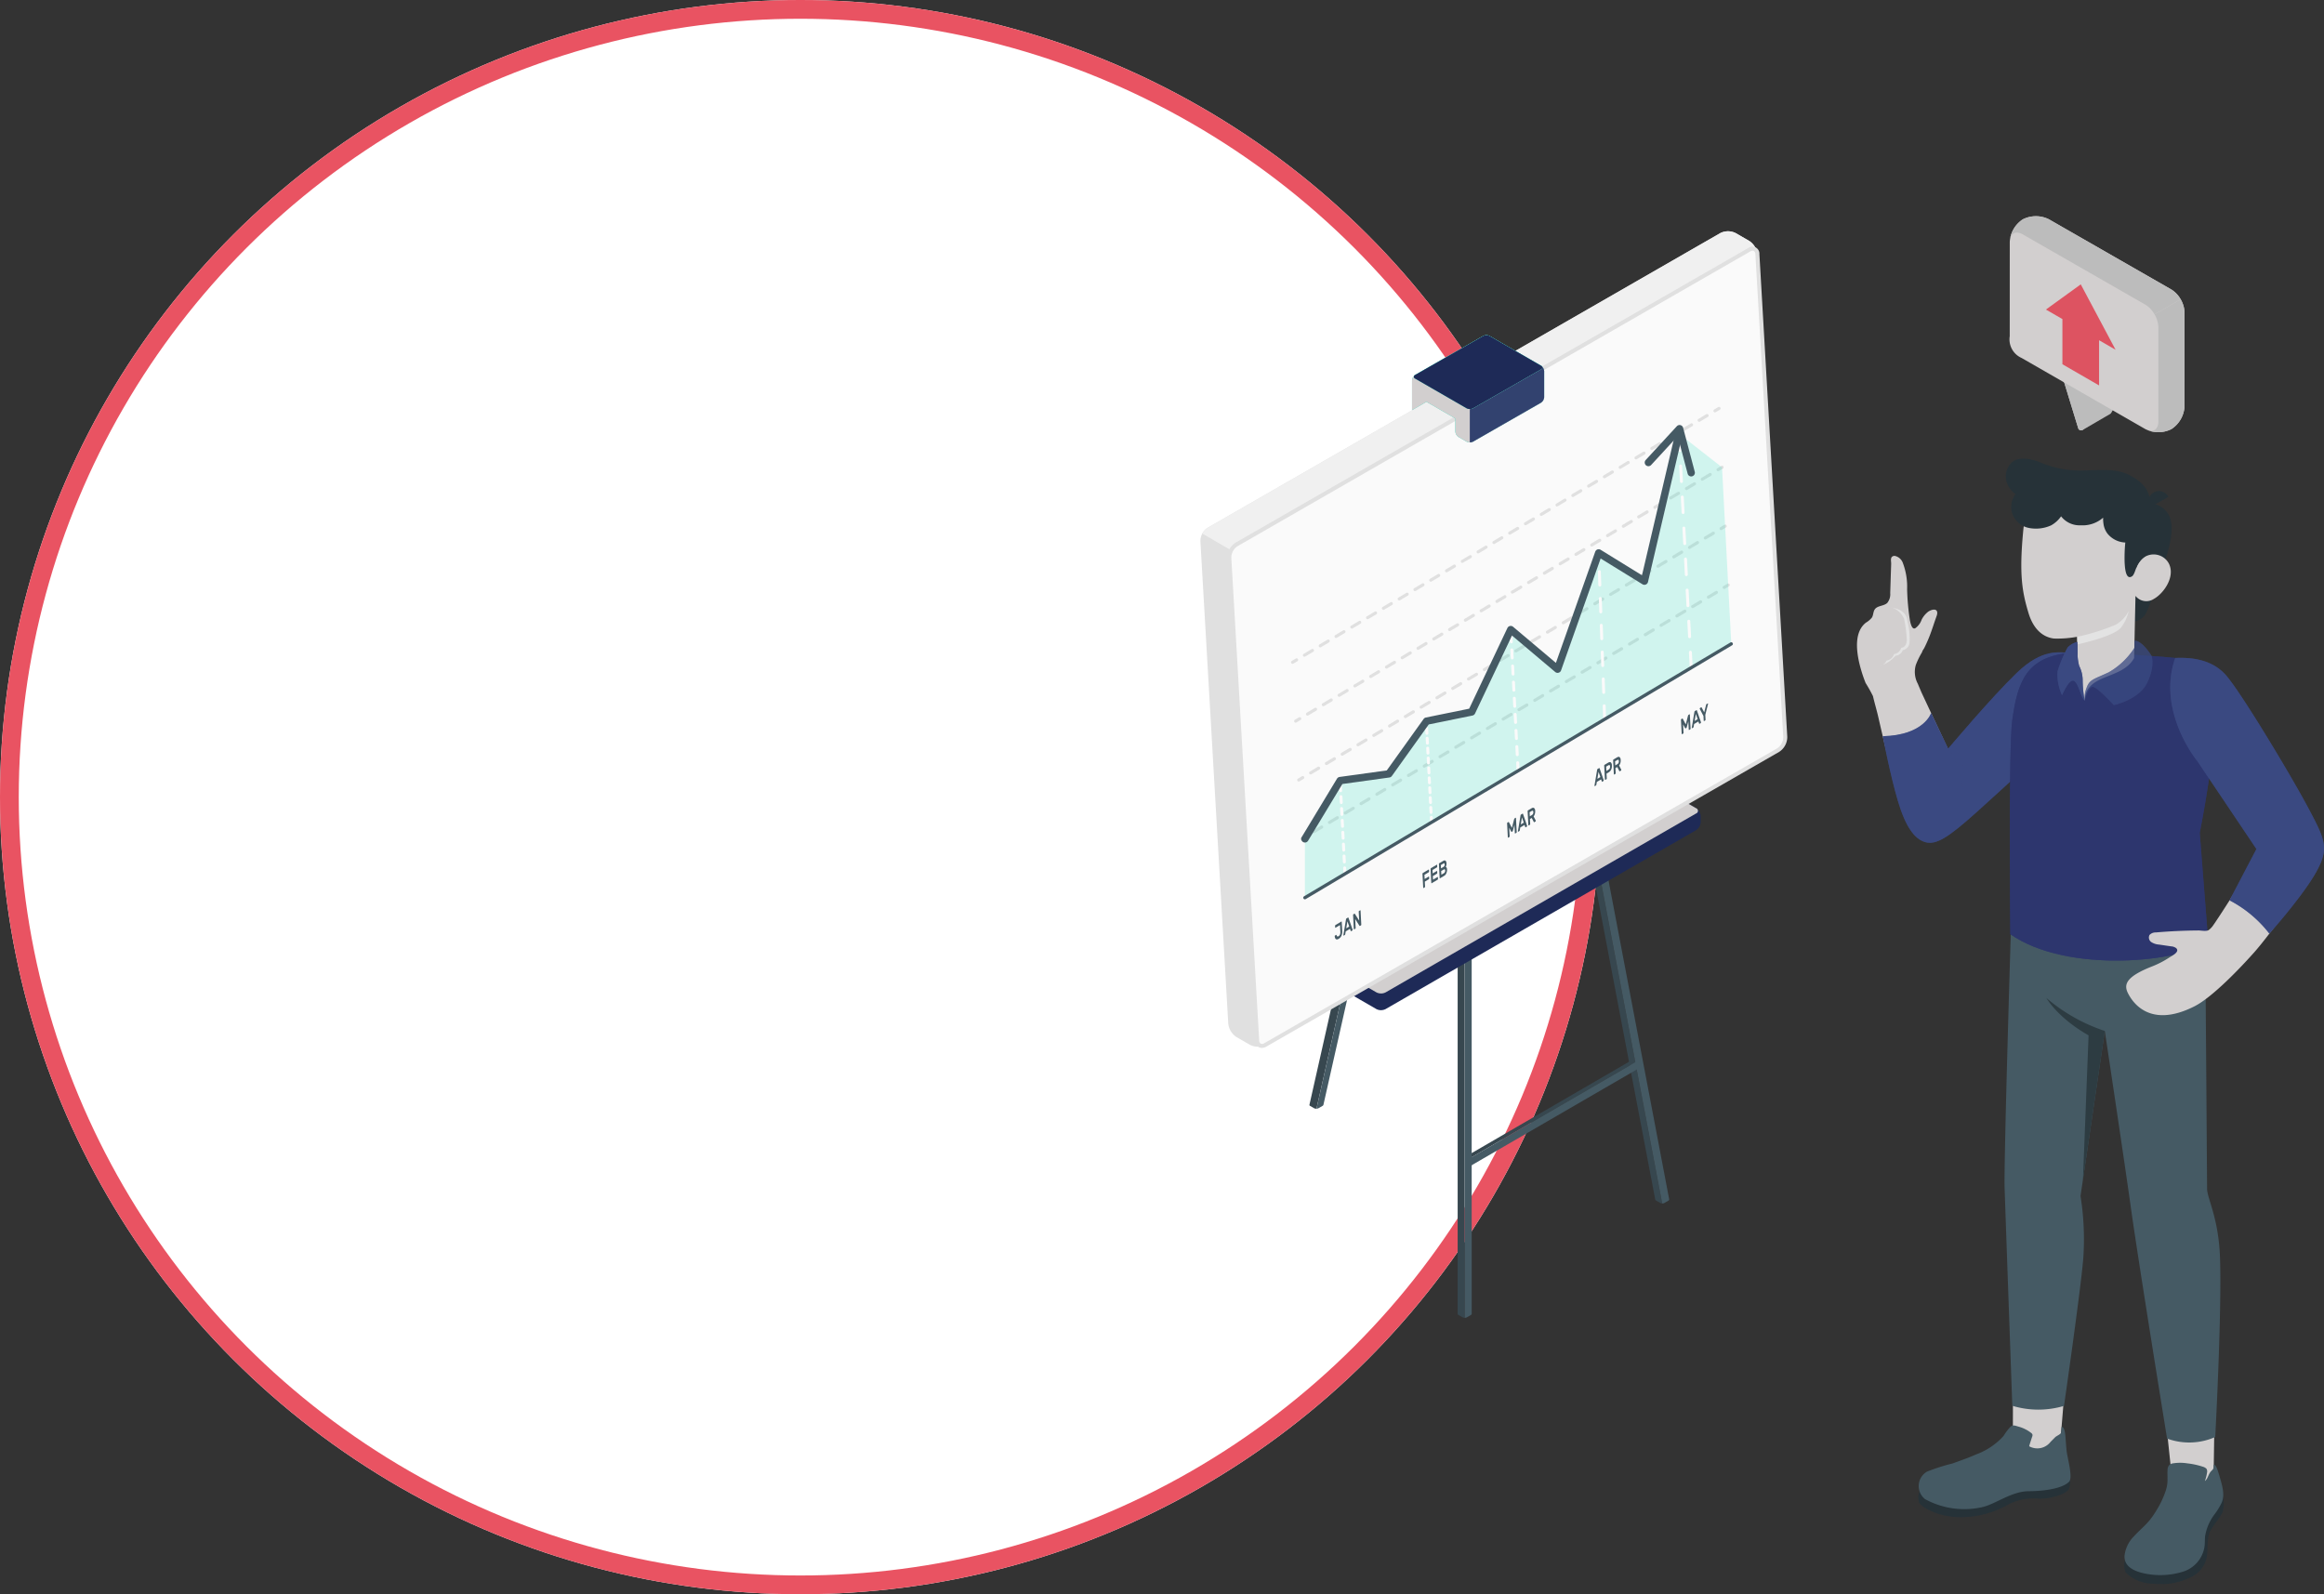 <svg id="Componente_3_1" data-name="Componente 3 – 1" xmlns="http://www.w3.org/2000/svg" xmlns:xlink="http://www.w3.org/1999/xlink" width="371.664" height="255" viewBox="0 0 371.664 255">
  <rect x="0" y="0" width="371.664" height="255" fill="#333333" stroke="none"/>
  <defs>
    <clipPath id="clip-path">
      <rect id="Retângulo_42" data-name="Retângulo 42" width="179.692" height="218.758" fill="none"/>
    </clipPath>
    <clipPath id="clip-path-3">
      <rect id="Retângulo_31" data-name="Retângulo 31" width="9.237" height="8.077" fill="none"/>
    </clipPath>
    <clipPath id="clip-path-4">
      <rect id="Retângulo_32" data-name="Retângulo 32" width="68.188" height="74.22" fill="none"/>
    </clipPath>
    <clipPath id="clip-path-5">
      <rect id="Retângulo_33" data-name="Retângulo 33" width="30.082" height="30.464" fill="none"/>
    </clipPath>
    <clipPath id="clip-path-6">
      <rect id="Retângulo_34" data-name="Retângulo 34" width="2.473" height="7.056" fill="none"/>
    </clipPath>
    <clipPath id="clip-path-7">
      <rect id="Retângulo_35" data-name="Retângulo 35" width="32.677" height="49.225" fill="none"/>
    </clipPath>
    <clipPath id="clip-path-8">
      <rect id="Retângulo_36" data-name="Retângulo 36" width="24.584" height="44.11" fill="none"/>
    </clipPath>
    <clipPath id="clip-path-9">
      <rect id="Retângulo_38" data-name="Retângulo 38" width="10.873" height="10.326" fill="none"/>
    </clipPath>
    <clipPath id="clip-path-11">
      <rect id="Retângulo_39" data-name="Retângulo 39" width="4.374" height="9.386" fill="none"/>
    </clipPath>
    <clipPath id="clip-path-12">
      <rect id="Retângulo_40" data-name="Retângulo 40" width="9.747" height="11.219" fill="none"/>
    </clipPath>
  </defs>
  <g id="Elipse_6" data-name="Elipse 6" fill="#fff" stroke="#e95362" stroke-width="3">
    <ellipse cx="128" cy="127.5" rx="128" ry="127.5" stroke="none"/>
    <ellipse cx="128" cy="127.5" rx="126.5" ry="126" fill="none"/>
  </g>
  <g id="Grupo_93" data-name="Grupo 93" transform="translate(191.972 34.584)">
    <g id="Grupo_92" data-name="Grupo 92" clip-path="url(#clip-path)">
      <path id="Caminho_208" data-name="Caminho 208" d="M107.342,256.946v-.66L81.27,271.421l.56.33Z" transform="translate(-38.446 -121.24)" fill="#37474f"/>
      <g id="Grupo_91" data-name="Grupo 91">
        <g id="Grupo_90" data-name="Grupo 90" clip-path="url(#clip-path)">
          <path id="Caminho_209" data-name="Caminho 209" d="M44.148,185.852a.157.157,0,0,1,.075.17l-9.728,43.186-.278,1.225a.742.742,0,0,1-.388-.077s-.005,0-.008-.006l-.651-.377a.157.157,0,0,1-.075-.17l9.987-44.333a.157.157,0,0,1,.231-.1Z" transform="translate(-15.654 -87.682)" fill="#37474f"/>
          <path id="Caminho_210" data-name="Caminho 210" d="M46.379,185.186,36.343,229.727a.261.261,0,0,1-.124.169l-.653.377a.673.673,0,0,1-.338.083l.278-1.225,9.753-43.3Z" transform="translate(-16.665 -87.605)" fill="#455a64"/>
          <path id="Caminho_211" data-name="Caminho 211" d="M79.2,266.715V268a.761.761,0,0,1-.361-.082s-.005,0-.008-.006l-.606-.35a.252.252,0,0,1-.145-.209l0-73.288,1.121.647Z" transform="translate(-36.937 -91.807)" fill="#37474f"/>
          <path id="Caminho_212" data-name="Caminho 212" d="M81.33,194.074l0,73.271v.027a.255.255,0,0,1-.149.2l-.6.35a.722.722,0,0,1-.366.088v-1.288l0-72Z" transform="translate(-37.943 -91.81)" fill="#455a64"/>
          <path id="Caminho_213" data-name="Caminho 213" d="M128.475,242.98a.758.758,0,0,1-.348-.1l-.623-.36a.318.318,0,0,1-.153-.216l-11.892-62.478,1.121.647,11.656,61.256Z" transform="translate(-54.619 -85.069)" fill="#37474f"/>
          <path id="Caminho_214" data-name="Caminho 214" d="M130.6,242.33v.006a.263.263,0,0,1-.154.212l-.57.33-.027.016a.757.757,0,0,1-.366.088l-.24-1.253-11.656-61.256,1.123-.644,11.879,62.451s0,.006,0,.008Z" transform="translate(-55.625 -85.071)" fill="#455a64"/>
          <path id="Caminho_215" data-name="Caminho 215" d="M81.6,273.274l27.015-15.666v-1.292L81.6,271.982Z" transform="translate(-38.604 -121.254)" fill="#455a64"/>
          <path id="Caminho_216" data-name="Caminho 216" d="M37.28,200.913v.962a1.634,1.634,0,0,0,.739,1.28l7.764,4.483a1.633,1.633,0,0,0,1.478,0L96.9,179.028a1.633,1.633,0,0,0,.739-1.28v-.962a1.633,1.633,0,0,0-.739-1.279l-7.764-4.483a1.633,1.633,0,0,0-1.478,0L38.019,199.633a1.635,1.635,0,0,0-.739,1.28" transform="translate(-17.636 -80.822)" fill="#1e2a57"/>
          <path id="Caminho_217" data-name="Caminho 217" d="M38.407,200.487l7.764,4.483a1.634,1.634,0,0,0,1.478,0L97.289,176.36a.45.45,0,0,0,0-.853l-7.764-4.483a1.636,1.636,0,0,0-1.478,0L38.407,199.634a.45.45,0,0,0,0,.853" transform="translate(-18.025 -80.823)" fill="#d2cfcf"/>
          <g id="Grupo_62" data-name="Grupo 62" transform="translate(19.646 118.916)" opacity="0.1">
            <g id="Grupo_61" data-name="Grupo 61">
              <g id="Grupo_60" data-name="Grupo 60" clip-path="url(#clip-path-3)">
                <path id="Caminho_218" data-name="Caminho 218" d="M46.52,231.085v2.668a1.523,1.523,0,0,1-.734-.177l-7.764-4.482a1.643,1.643,0,0,1-.739-1.28v-.961a1.638,1.638,0,0,1,.592-1.177c-.256.233-.2.546.148.751l7.764,4.482a1.537,1.537,0,0,0,.734.176" transform="translate(-37.283 -225.676)" fill="#1e2a57"/>
              </g>
            </g>
          </g>
          <path id="Caminho_219" data-name="Caminho 219" d="M7.93,134.7l-2.158-1.246a2.938,2.938,0,0,1-1.313-2.13L0,54.127A2.525,2.525,0,0,1,1.152,52L83.143,4.861a2.723,2.723,0,0,1,2.463,0l2.159,1.246a2.939,2.939,0,0,1,1.314,2.13l4.456,77.2a2.523,2.523,0,0,1-1.149,2.13L10.393,134.7a2.722,2.722,0,0,1-2.463,0" transform="translate(0 -2.16)" fill="#e0e0e0"/>
          <path id="Caminho_220" data-name="Caminho 220" d="M89.317,8.026c-.131-.625-.666-.847-1.285-.495L6.041,54.667a2.353,2.353,0,0,0-.847.927L.569,52.926A2.407,2.407,0,0,1,1.422,52L83.413,4.864a2.728,2.728,0,0,1,2.457-.006l2.173,1.251a2.962,2.962,0,0,1,1.274,1.917" transform="translate(-0.269 -2.161)" fill="#f0f0f0"/>
          <path id="Caminho_221" data-name="Caminho 221" d="M8.772,59.3l4.456,77.2a.806.806,0,0,0,1.313.709L96.533,90.073a2.525,2.525,0,0,0,1.149-2.131l-4.456-77.2a.806.806,0,0,0-1.313-.709L9.921,57.173a2.524,2.524,0,0,0-1.15,2.13" transform="translate(-4.148 -4.668)" fill="#fafafa"/>
          <path id="Caminho_222" data-name="Caminho 222" d="M13.692,137.41a1.016,1.016,0,0,1-.486-.119,1.233,1.233,0,0,1-.587-1.06l-4.456-77.2a2.838,2.838,0,0,1,1.309-2.428L91.465,9.471a1.122,1.122,0,0,1,1.795.969l4.456,77.2a2.84,2.84,0,0,1-1.31,2.428L14.413,137.2a1.454,1.454,0,0,1-.721.21M92.185,9.9a.82.82,0,0,0-.4.125L9.793,57.164A2.208,2.208,0,0,0,8.805,59h0l4.456,77.2a.616.616,0,0,0,.25.531.619.619,0,0,0,.581-.082L96.085,89.507a2.209,2.209,0,0,0,.989-1.834l-4.456-77.2a.615.615,0,0,0-.251-.531.377.377,0,0,0-.182-.043" transform="translate(-3.86 -4.381)" fill="#e0e0e0"/>
          <path id="Caminho_223" data-name="Caminho 223" d="M85.36,41.894v4.141a1.142,1.142,0,0,1-.517.9L73.984,53.15a1.143,1.143,0,0,1-1.034,0l-1.276-.737a1.142,1.142,0,0,1-.517-.9V49.446l-4.622-2.666-2.306,1.332,0-4.738a1.143,1.143,0,0,1,.517-.9L75.6,36.26a1.144,1.144,0,0,1,1.035,0L84.843,41a1.143,1.143,0,0,1,.517.9" transform="translate(-30.383 -17.095)" fill="#27debf"/>
          <path id="Caminho_224" data-name="Caminho 224" d="M85.36,41.894v4.141a1.142,1.142,0,0,1-.517.9L73.984,53.15a1.143,1.143,0,0,1-1.034,0l-1.276-.737a1.142,1.142,0,0,1-.517-.9V49.446l-4.622-2.666-2.306,1.332,0-4.738a1.143,1.143,0,0,1,.517-.9L75.6,36.26a1.144,1.144,0,0,1,1.035,0L84.843,41a1.143,1.143,0,0,1,.517.9" transform="translate(-30.383 -17.095)" fill="#d2cfcf"/>
          <path id="Caminho_225" data-name="Caminho 225" d="M93.658,46.319V50.46a1.142,1.142,0,0,1-.517.893L82.285,57.576a1.1,1.1,0,0,1-.518.12V52.366a1.083,1.083,0,0,0,.518-.125l10.856-6.223c.25-.142.279-.369.091-.529a1.137,1.137,0,0,1,.427.83" transform="translate(-38.681 -21.519)" fill="#32426f"/>
          <path id="Caminho_226" data-name="Caminho 226" d="M65.014,43.075l8.209,4.739a1.143,1.143,0,0,0,1.034,0l10.858-6.219a.315.315,0,0,0,0-.6l-8.207-4.739a1.143,1.143,0,0,0-1.034,0l-10.86,6.219a.315.315,0,0,0,0,.6" transform="translate(-30.654 -17.094)" fill="#27debf"/>
          <path id="Caminho_227" data-name="Caminho 227" d="M65.014,43.075l8.209,4.739a1.143,1.143,0,0,0,1.034,0l10.858-6.219a.315.315,0,0,0,0-.6l-8.207-4.739a1.143,1.143,0,0,0-1.034,0l-10.86,6.219a.315.315,0,0,0,0,.6" transform="translate(-30.654 -17.094)" fill="#1e2a57"/>
          <path id="Caminho_228" data-name="Caminho 228" d="M27.755,135.083a.248.248,0,0,1-.127-.461l.64-.381a.248.248,0,1,1,.254.426l-.64.381a.248.248,0,0,1-.127.035" transform="translate(-13.013 -63.488)" fill="#e0e0e0"/>
          <path id="Caminho_229" data-name="Caminho 229" d="M31.365,98.863a.248.248,0,0,1-.127-.461L32.5,97.65a.248.248,0,1,1,.253.426l-1.263.751a.245.245,0,0,1-.126.035m2.525-1.5a.248.248,0,0,1-.126-.461l1.261-.751a.248.248,0,1,1,.253.426l-1.261.751a.247.247,0,0,1-.127.035m2.525-1.5a.248.248,0,0,1-.127-.461l1.263-.752a.248.248,0,0,1,.254.427l-1.263.751a.245.245,0,0,1-.126.035m2.525-1.5a.248.248,0,0,1-.126-.461l1.261-.752a.248.248,0,0,1,.253.427l-1.261.751a.247.247,0,0,1-.127.035m2.525-1.5a.248.248,0,0,1-.126-.461l1.263-.752a.248.248,0,0,1,.253.427l-1.263.751a.244.244,0,0,1-.126.035m2.525-1.5a.248.248,0,0,1-.126-.461l1.263-.751a.248.248,0,0,1,.253.427l-1.263.751a.247.247,0,0,1-.127.035m2.525-1.5a.248.248,0,0,1-.126-.461l1.263-.752a.248.248,0,1,1,.253.426l-1.263.752a.246.246,0,0,1-.127.035m2.525-1.5a.248.248,0,0,1-.126-.461l1.263-.752a.248.248,0,1,1,.253.426l-1.263.752a.245.245,0,0,1-.127.035m2.525-1.5a.248.248,0,0,1-.126-.462l1.263-.752a.248.248,0,0,1,.253.427l-1.263.751a.246.246,0,0,1-.127.035m2.525-1.5a.248.248,0,0,1-.126-.462l1.263-.751a.248.248,0,0,1,.253.426l-1.263.751a.241.241,0,0,1-.127.035m2.525-1.5a.248.248,0,0,1-.126-.461l1.263-.752a.248.248,0,1,1,.253.426L56.74,83.8a.245.245,0,0,1-.127.035m2.525-1.5a.248.248,0,0,1-.126-.461l1.263-.752a.248.248,0,0,1,.253.427l-1.263.751a.245.245,0,0,1-.127.035m2.525-1.5a.248.248,0,0,1-.126-.461l1.262-.752a.248.248,0,0,1,.253.427l-1.262.751a.245.245,0,0,1-.127.035m2.525-1.5a.248.248,0,0,1-.126-.462l1.263-.751a.248.248,0,0,1,.253.427l-1.263.751a.246.246,0,0,1-.127.035m2.525-1.5a.248.248,0,0,1-.126-.461l1.262-.752a.248.248,0,0,1,.253.427l-1.262.751a.245.245,0,0,1-.127.035m2.525-1.5a.248.248,0,0,1-.126-.461l1.263-.751a.248.248,0,1,1,.253.426l-1.263.751a.245.245,0,0,1-.127.035m2.525-1.5a.248.248,0,0,1-.126-.461L72.9,73.6a.248.248,0,0,1,.253.427l-1.263.751a.245.245,0,0,1-.127.035m2.525-1.5a.248.248,0,0,1-.127-.461l1.263-.752a.248.248,0,0,1,.253.427l-1.263.751a.245.245,0,0,1-.126.035m2.525-1.5a.248.248,0,0,1-.126-.461l1.263-.752a.248.248,0,0,1,.253.427l-1.263.751a.244.244,0,0,1-.127.035m2.525-1.5a.248.248,0,0,1-.127-.461l1.263-.752a.248.248,0,0,1,.253.427l-1.263.751a.245.245,0,0,1-.126.035m2.525-1.5a.248.248,0,0,1-.127-.461L83,67.586a.248.248,0,1,1,.253.426l-1.263.752a.244.244,0,0,1-.126.035m2.525-1.5a.248.248,0,0,1-.127-.461l1.262-.752a.248.248,0,1,1,.253.426l-1.262.752a.244.244,0,0,1-.126.035m2.525-1.5a.248.248,0,0,1-.127-.461l1.263-.752a.248.248,0,0,1,.253.427l-1.263.751a.243.243,0,0,1-.126.035m2.525-1.5a.248.248,0,0,1-.127-.462l1.262-.752a.248.248,0,0,1,.253.427l-1.262.751a.239.239,0,0,1-.126.035m2.525-1.5a.248.248,0,0,1-.127-.461l1.262-.752A.248.248,0,1,1,93.35,62l-1.263.752a.244.244,0,0,1-.126.035m2.525-1.5a.248.248,0,0,1-.127-.461l1.263-.752a.248.248,0,0,1,.253.427l-1.263.751a.242.242,0,0,1-.126.035" transform="translate(-14.72 -28.4)" fill="#e0e0e0"/>
          <path id="Caminho_230" data-name="Caminho 230" d="M155.947,58.763a.248.248,0,0,1-.126-.461l.64-.381a.248.248,0,1,1,.253.426l-.64.381a.245.245,0,0,1-.127.035" transform="translate(-73.656 -27.384)" fill="#e0e0e0"/>
          <path id="Caminho_231" data-name="Caminho 231" d="M28.692,152.948a.248.248,0,0,1-.127-.461l.64-.381a.248.248,0,1,1,.253.426l-.64.381a.244.244,0,0,1-.126.035" transform="translate(-13.455 -71.94)" fill="#e0e0e0"/>
          <path id="Caminho_232" data-name="Caminho 232" d="M32.3,116.728a.248.248,0,0,1-.126-.462l1.262-.751a.248.248,0,1,1,.253.426l-1.263.752a.245.245,0,0,1-.126.035m2.525-1.5a.248.248,0,0,1-.126-.461l1.261-.752a.248.248,0,1,1,.253.427l-1.261.751a.247.247,0,0,1-.127.035m2.525-1.5a.248.248,0,0,1-.126-.462l1.263-.751a.248.248,0,1,1,.253.426l-1.263.752a.248.248,0,0,1-.127.035m2.525-1.5a.248.248,0,0,1-.126-.462l1.261-.751a.248.248,0,1,1,.254.427L40,112.183a.247.247,0,0,1-.127.035m2.525-1.5a.248.248,0,0,1-.126-.461l1.263-.752a.248.248,0,1,1,.253.427l-1.263.751a.245.245,0,0,1-.127.035m2.525-1.5a.248.248,0,0,1-.126-.461L46.061,108a.248.248,0,1,1,.253.426l-1.263.751a.247.247,0,0,1-.127.035m2.525-1.5a.248.248,0,0,1-.126-.462l1.262-.751a.248.248,0,1,1,.253.426l-1.263.752a.245.245,0,0,1-.127.035m2.525-1.5a.248.248,0,0,1-.126-.461l1.262-.752a.248.248,0,1,1,.253.426l-1.263.752a.245.245,0,0,1-.127.035m2.525-1.5a.247.247,0,0,1-.126-.461l1.262-.752a.248.248,0,1,1,.253.426l-1.263.752a.245.245,0,0,1-.127.035m2.525-1.5a.248.248,0,0,1-.126-.461l1.262-.751a.248.248,0,1,1,.253.426l-1.263.751a.245.245,0,0,1-.127.035m2.525-1.5a.248.248,0,0,1-.126-.461l1.262-.752a.248.248,0,1,1,.253.426l-1.263.752a.246.246,0,0,1-.127.035m2.525-1.5a.248.248,0,0,1-.126-.461l1.262-.752a.248.248,0,1,1,.253.426l-1.263.752a.246.246,0,0,1-.127.035m2.525-1.5a.248.248,0,0,1-.126-.462l1.261-.751a.248.248,0,0,1,.254.427l-1.263.751a.246.246,0,0,1-.127.035m2.525-1.5A.248.248,0,0,1,65,96.725l1.263-.751a.248.248,0,1,1,.253.426l-1.263.752a.245.245,0,0,1-.127.035m2.525-1.5a.248.248,0,0,1-.126-.462l1.262-.751a.248.248,0,0,1,.254.426l-1.263.752a.245.245,0,0,1-.127.035m2.525-1.5a.248.248,0,0,1-.126-.462l1.263-.751a.248.248,0,0,1,.254.427l-1.263.751a.245.245,0,0,1-.127.035m2.525-1.5a.248.248,0,0,1-.126-.461l1.263-.751a.248.248,0,1,1,.253.426l-1.262.751a.245.245,0,0,1-.127.035m2.525-1.5a.248.248,0,0,1-.127-.462l1.263-.751a.248.248,0,0,1,.254.426l-1.263.752a.245.245,0,0,1-.126.035m2.525-1.5a.248.248,0,0,1-.126-.461l1.263-.752a.248.248,0,0,1,.253.427l-1.263.751a.244.244,0,0,1-.127.035m2.525-1.5a.248.248,0,0,1-.127-.461l1.263-.752a.248.248,0,0,1,.253.427l-1.263.751a.245.245,0,0,1-.126.035m2.525-1.5a.248.248,0,0,1-.127-.462l1.263-.751a.248.248,0,1,1,.253.426l-1.263.752a.244.244,0,0,1-.126.035m2.525-1.5A.248.248,0,0,1,85.2,84.7l1.262-.752a.248.248,0,1,1,.253.426l-1.262.752a.242.242,0,0,1-.126.035m2.525-1.5a.248.248,0,0,1-.127-.461l1.263-.752a.248.248,0,1,1,.253.426l-1.263.752a.243.243,0,0,1-.126.035m2.525-1.5a.248.248,0,0,1-.127-.461l1.262-.752a.248.248,0,0,1,.253.426l-1.262.752a.242.242,0,0,1-.126.035m2.525-1.5a.248.248,0,0,1-.127-.461l1.263-.752a.248.248,0,1,1,.253.426l-1.263.752a.243.243,0,0,1-.126.035m2.525-1.5a.248.248,0,0,1-.127-.461l1.263-.752a.248.248,0,1,1,.254.426l-1.263.752a.243.243,0,0,1-.126.035" transform="translate(-15.163 -36.852)" fill="#e0e0e0"/>
          <path id="Caminho_233" data-name="Caminho 233" d="M156.882,76.628a.248.248,0,0,1-.127-.461l.64-.381a.248.248,0,1,1,.253.426l-.64.381a.243.243,0,0,1-.126.035" transform="translate(-74.098 -35.835)" fill="#e0e0e0"/>
          <path id="Caminho_234" data-name="Caminho 234" d="M29.628,170.814a.248.248,0,0,1-.126-.461l.64-.381a.248.248,0,0,1,.253.427l-.64.381a.245.245,0,0,1-.127.035" transform="translate(-13.899 -80.391)" fill="#e0e0e0"/>
          <path id="Caminho_235" data-name="Caminho 235" d="M33.238,134.593a.248.248,0,0,1-.127-.462l1.263-.751a.248.248,0,1,1,.253.426l-1.263.752a.245.245,0,0,1-.126.035m2.525-1.5a.248.248,0,0,1-.126-.461l1.261-.752a.248.248,0,1,1,.253.426l-1.261.752a.247.247,0,0,1-.127.035m2.525-1.5a.248.248,0,0,1-.126-.462l1.262-.751a.248.248,0,1,1,.254.426l-1.263.751a.241.241,0,0,1-.126.035m2.525-1.5a.248.248,0,0,1-.126-.462l1.261-.751a.248.248,0,1,1,.253.426l-1.261.752a.247.247,0,0,1-.127.035m2.525-1.5a.248.248,0,0,1-.126-.461l1.263-.752a.248.248,0,0,1,.253.427l-1.263.751a.247.247,0,0,1-.127.035m2.525-1.5a.248.248,0,0,1-.126-.461L47,125.865a.248.248,0,1,1,.253.426l-1.263.751a.247.247,0,0,1-.127.035m2.525-1.5a.248.248,0,0,1-.126-.462l1.263-.751a.248.248,0,1,1,.253.426l-1.263.752a.245.245,0,0,1-.127.035m2.525-1.5a.248.248,0,0,1-.126-.461l1.263-.752a.248.248,0,1,1,.253.426l-1.263.752a.245.245,0,0,1-.127.035m2.525-1.5a.248.248,0,0,1-.126-.461l1.263-.752a.248.248,0,1,1,.253.426l-1.263.752a.245.245,0,0,1-.127.035m2.525-1.5a.248.248,0,0,1-.126-.461l1.263-.751a.248.248,0,1,1,.253.426l-1.263.751a.245.245,0,0,1-.127.035m2.525-1.5a.248.248,0,0,1-.126-.461l1.263-.752a.248.248,0,1,1,.253.426l-1.263.752a.246.246,0,0,1-.127.035m2.525-1.5a.248.248,0,0,1-.126-.461l1.263-.752a.248.248,0,1,1,.253.426l-1.263.752a.246.246,0,0,1-.127.035m2.525-1.5a.248.248,0,0,1-.126-.462l1.262-.751a.248.248,0,1,1,.253.426l-1.262.752a.246.246,0,0,1-.127.035m2.525-1.5a.248.248,0,0,1-.126-.462l1.263-.751a.248.248,0,1,1,.253.426l-1.263.752a.245.245,0,0,1-.127.035m2.525-1.5a.248.248,0,0,1-.126-.462l1.262-.751a.248.248,0,0,1,.253.426l-1.262.751a.241.241,0,0,1-.127.035m2.525-1.5a.248.248,0,0,1-.126-.462l1.263-.751a.248.248,0,0,1,.253.426l-1.263.752a.245.245,0,0,1-.127.035m2.525-1.5a.248.248,0,0,1-.126-.461l1.263-.751a.248.248,0,1,1,.253.426l-1.263.751a.246.246,0,0,1-.127.035m2.525-1.5a.248.248,0,0,1-.127-.462l1.263-.751a.248.248,0,0,1,.253.426L76.287,109a.241.241,0,0,1-.126.035m2.525-1.5a.248.248,0,0,1-.126-.462l1.263-.751a.248.248,0,0,1,.253.427l-1.263.751a.244.244,0,0,1-.127.035m2.525-1.5a.248.248,0,0,1-.127-.461l1.263-.752a.248.248,0,0,1,.253.427L81.337,106a.245.245,0,0,1-.126.035m2.525-1.5a.248.248,0,0,1-.127-.462l1.263-.751a.248.248,0,1,1,.253.426l-1.263.752a.244.244,0,0,1-.126.035m2.525-1.5a.248.248,0,0,1-.127-.462l1.262-.751a.248.248,0,1,1,.253.426l-1.262.752a.243.243,0,0,1-.126.035m2.525-1.5a.248.248,0,0,1-.127-.461l1.263-.752a.248.248,0,1,1,.253.426l-1.263.752a.244.244,0,0,1-.126.035m2.525-1.5a.248.248,0,0,1-.127-.461l1.262-.752a.248.248,0,0,1,.253.426l-1.261.752a.245.245,0,0,1-.127.035m2.525-1.5a.248.248,0,0,1-.127-.461L94.97,97.3a.248.248,0,1,1,.253.426l-1.263.752a.244.244,0,0,1-.126.035m2.525-1.5a.248.248,0,0,1-.127-.461L97.5,95.8a.248.248,0,1,1,.253.426l-1.263.752a.242.242,0,0,1-.126.035" transform="translate(-15.606 -45.303)" fill="#e0e0e0"/>
          <path id="Caminho_236" data-name="Caminho 236" d="M157.819,94.494a.248.248,0,0,1-.127-.461l.64-.381a.248.248,0,1,1,.253.426l-.64.381a.244.244,0,0,1-.126.035" transform="translate(-74.541 -44.287)" fill="#e0e0e0"/>
          <path id="Caminho_237" data-name="Caminho 237" d="M30.565,188.679a.248.248,0,0,1-.127-.461l.64-.382a.248.248,0,1,1,.253.427l-.64.381a.243.243,0,0,1-.126.035" transform="translate(-14.342 -88.843)" fill="#e0e0e0"/>
          <path id="Caminho_238" data-name="Caminho 238" d="M34.174,152.459a.248.248,0,0,1-.126-.462l1.263-.751a.248.248,0,1,1,.254.426l-1.263.751a.243.243,0,0,1-.127.035m2.525-1.5a.248.248,0,0,1-.126-.462l1.261-.751a.248.248,0,1,1,.254.426l-1.262.752a.247.247,0,0,1-.127.035m2.525-1.5a.248.248,0,0,1-.126-.462l1.263-.751a.248.248,0,1,1,.254.426l-1.263.751a.246.246,0,0,1-.127.035m2.525-1.5a.248.248,0,0,1-.126-.462l1.261-.751a.248.248,0,1,1,.254.426l-1.263.752a.245.245,0,0,1-.127.035m2.525-1.5a.248.248,0,0,1-.126-.462l1.262-.751a.248.248,0,1,1,.254.426l-1.263.752a.245.245,0,0,1-.127.035m2.525-1.5a.248.248,0,0,1-.126-.461l1.261-.752a.248.248,0,1,1,.255.427l-1.263.751a.246.246,0,0,1-.127.035m2.525-1.5a.248.248,0,0,1-.126-.461l1.262-.751a.248.248,0,1,1,.254.426l-1.263.751a.244.244,0,0,1-.127.035m2.525-1.5a.248.248,0,0,1-.126-.461l1.262-.752a.248.248,0,1,1,.254.426l-1.263.752a.245.245,0,0,1-.127.035m2.525-1.5a.248.248,0,0,1-.126-.461l1.262-.752a.248.248,0,1,1,.254.426L54.5,140.4a.243.243,0,0,1-.127.035m2.525-1.5a.248.248,0,0,1-.126-.461l1.262-.752a.248.248,0,1,1,.254.426l-1.263.752a.244.244,0,0,1-.127.035m2.525-1.5a.248.248,0,0,1-.126-.461l1.262-.751a.248.248,0,1,1,.254.426l-1.263.751a.243.243,0,0,1-.126.035m2.525-1.5a.248.248,0,0,1-.126-.462l1.262-.751a.248.248,0,1,1,.254.426l-1.263.752a.243.243,0,0,1-.127.035m2.525-1.5a.248.248,0,0,1-.127-.462l1.263-.751a.248.248,0,0,1,.254.426l-1.263.752a.242.242,0,0,1-.126.035m2.525-1.5a.248.248,0,0,1-.127-.462l1.263-.751a.248.248,0,0,1,.254.426l-1.263.752a.242.242,0,0,1-.126.035m2.525-1.5a.248.248,0,0,1-.126-.461l1.262-.751a.248.248,0,0,1,.254.426l-1.263.751a.243.243,0,0,1-.127.035m2.525-1.5a.248.248,0,0,1-.127-.462l1.263-.751a.248.248,0,0,1,.254.426l-1.263.752a.242.242,0,0,1-.126.035m2.525-1.5a.248.248,0,0,1-.127-.462l1.262-.751a.248.248,0,0,1,.254.426l-1.263.752a.242.242,0,0,1-.126.035m2.525-1.5a.248.248,0,0,1-.127-.461l1.263-.752a.248.248,0,0,1,.254.427l-1.263.751a.241.241,0,0,1-.126.035m2.525-1.5a.248.248,0,0,1-.127-.461l1.262-.751a.248.248,0,1,1,.253.426l-1.262.751a.242.242,0,0,1-.126.035m2.525-1.5a.248.248,0,0,1-.128-.462l1.263-.751a.248.248,0,0,1,.253.427l-1.263.751a.242.242,0,0,1-.126.035m2.525-1.5a.248.248,0,0,1-.127-.461l1.263-.752a.248.248,0,1,1,.253.426l-1.263.752a.241.241,0,0,1-.126.035m2.525-1.5a.248.248,0,0,1-.127-.461l1.263-.752a.248.248,0,1,1,.253.426l-1.263.752a.245.245,0,0,1-.126.035m2.526-1.5a.248.248,0,0,1-.128-.461l1.263-.751a.248.248,0,1,1,.253.426l-1.263.751a.243.243,0,0,1-.126.035m2.525-1.5a.248.248,0,0,1-.127-.461l1.263-.752a.248.248,0,1,1,.253.426l-1.263.752a.243.243,0,0,1-.126.035m2.525-1.5a.248.248,0,0,1-.127-.461l1.263-.752a.248.248,0,1,1,.253.426l-1.263.752a.244.244,0,0,1-.126.035m2.526-1.5a.248.248,0,0,1-.127-.461l1.261-.752a.248.248,0,1,1,.253.426l-1.261.752a.245.245,0,0,1-.126.035" transform="translate(-16.049 -53.755)" fill="#e0e0e0"/>
          <path id="Caminho_239" data-name="Caminho 239" d="M158.755,112.358a.248.248,0,0,1-.127-.461l.64-.381a.248.248,0,1,1,.253.427l-.64.381a.243.243,0,0,1-.126.035" transform="translate(-74.984 -52.738)" fill="#e0e0e0"/>
          <path id="Caminho_240" data-name="Caminho 240" d="M146.624,152.8l.351-1.38c.005-.015.015-.038.027-.072a.14.14,0,0,1,.062-.075l.147-.087a.032.032,0,0,1,.043,0,.073.073,0,0,1,.02.055l.117,2.222a.167.167,0,0,1-.014.076.1.1,0,0,1-.04.052l-.175.1a.034.034,0,0,1-.043,0,.08.08,0,0,1-.021-.055l-.07-1.344-.241.941a.592.592,0,0,1-.027.074.127.127,0,0,1-.048.06l-.112.067a.042.042,0,0,1-.052,0,.151.151,0,0,1-.033-.038l-.322-.606.07,1.345a.166.166,0,0,1-.014.075.106.106,0,0,1-.041.052l-.175.1a.033.033,0,0,1-.043,0,.08.08,0,0,1-.021-.055l-.116-2.222a.182.182,0,0,1,.013-.075.106.106,0,0,1,.041-.052l.146-.087q.045-.026.066,0c.015.017.026.029.032.037Z" transform="translate(-68.998 -71.516)" fill="#455a64"/>
          <path id="Caminho_241" data-name="Caminho 241" d="M149.878,149.927c.023-.014.041-.015.053,0a.174.174,0,0,1,.035.07l.644,1.857a.063.063,0,0,1,0,.023.169.169,0,0,1-.014.076.109.109,0,0,1-.04.052l-.156.093c-.029.017-.05.02-.062.007a.1.1,0,0,1-.028-.042l-.112-.327-.686.408-.073.437a.352.352,0,0,1-.021.071.136.136,0,0,1-.059.066l-.156.093a.033.033,0,0,1-.043,0,.079.079,0,0,1-.021-.056.1.1,0,0,1,0-.025l.416-2.489a.514.514,0,0,1,.026-.106.116.116,0,0,1,.051-.06Zm.2,1.438-.29-.837-.187,1.121Z" transform="translate(-70.556 -70.92)" fill="#455a64"/>
          <path id="Caminho_242" data-name="Caminho 242" d="M152.813,147.9a.031.031,0,0,1,.042,0,.075.075,0,0,1,.021.055.139.139,0,0,1,0,.034l-.439,1.74.039.756a.167.167,0,0,1-.014.076.105.105,0,0,1-.04.052l-.173.1a.033.033,0,0,1-.042,0,.076.076,0,0,1-.02-.055l-.04-.756-.589-1.128a.074.074,0,0,1-.006-.029.174.174,0,0,1,.014-.075.107.107,0,0,1,.041-.052l.162-.1c.028-.017.051-.019.066,0a.1.1,0,0,1,.028.036l.4.764.3-1.182a.589.589,0,0,1,.024-.067.147.147,0,0,1,.063-.073Z" transform="translate(-71.693 -69.963)" fill="#455a64"/>
          <path id="Caminho_243" data-name="Caminho 243" d="M120.351,167.506c.023-.014.041-.015.054,0a.187.187,0,0,1,.035.069l.644,1.857a.059.059,0,0,1,0,.023.169.169,0,0,1-.014.076.1.1,0,0,1-.04.052l-.156.093c-.029.017-.05.019-.062.007a.1.1,0,0,1-.028-.042l-.112-.327-.686.408-.073.437a.412.412,0,0,1-.021.071.132.132,0,0,1-.059.065l-.156.093a.033.033,0,0,1-.043,0,.08.08,0,0,1-.021-.055.1.1,0,0,1,0-.025l.416-2.489a.506.506,0,0,1,.025-.106.122.122,0,0,1,.051-.06Zm.2,1.438-.29-.838-.186,1.121Z" transform="translate(-56.587 -79.236)" fill="#455a64"/>
          <path id="Caminho_244" data-name="Caminho 244" d="M123.193,165.793c.175-.1.314-.12.417-.046a.616.616,0,0,1,.175.487,1.36,1.36,0,0,1-.114.664.993.993,0,0,1-.4.442l-.346.206.041.767a.176.176,0,0,1-.014.076.117.117,0,0,1-.04.053l-.175.1a.033.033,0,0,1-.043,0,.08.08,0,0,1-.021-.055l-.116-2.222a.175.175,0,0,1,.014-.075.1.1,0,0,1,.04-.052Zm-.288,1.324.336-.2a.533.533,0,0,0,.193-.2.563.563,0,0,0,.06-.314c-.007-.128-.036-.2-.088-.222a.237.237,0,0,0-.2.044l-.336.2Z" transform="translate(-57.978 -78.388)" fill="#455a64"/>
          <path id="Caminho_245" data-name="Caminho 245" d="M125.881,164.2q.27-.161.422-.045a.613.613,0,0,1,.17.468,1.416,1.416,0,0,1-.051.473,1.108,1.108,0,0,1-.2.39l.343.671a.115.115,0,0,1,.008.034.153.153,0,0,1-.011.062.087.087,0,0,1-.033.042l-.184.11c-.029.017-.051.019-.065.005a.126.126,0,0,1-.033-.043l-.325-.632-.288.172.042.8a.16.16,0,0,1-.014.076.1.1,0,0,1-.04.052l-.175.1a.033.033,0,0,1-.043,0,.08.08,0,0,1-.021-.055l-.116-2.221a.174.174,0,0,1,.014-.075.109.109,0,0,1,.041-.052Zm-.268,1.277.313-.187a.56.56,0,0,0,.193-.186.524.524,0,0,0,.06-.307c-.007-.127-.036-.2-.087-.213a.273.273,0,0,0-.2.053l-.314.187Z" transform="translate(-59.26 -77.634)" fill="#455a64"/>
          <path id="Caminho_246" data-name="Caminho 246" d="M93.853,184.216l.352-1.38c0-.015.014-.038.026-.072a.143.143,0,0,1,.062-.076l.147-.087a.031.031,0,0,1,.043,0,.077.077,0,0,1,.021.055l.116,2.222a.169.169,0,0,1-.014.076.1.1,0,0,1-.04.052l-.175.1a.034.034,0,0,1-.043,0,.077.077,0,0,1-.021-.055l-.07-1.344-.241.941a.552.552,0,0,1-.027.074.121.121,0,0,1-.048.059l-.112.067a.042.042,0,0,1-.052,0,.15.15,0,0,1-.033-.038l-.322-.606.07,1.345a.16.16,0,0,1-.014.076.1.1,0,0,1-.04.053l-.175.1a.033.033,0,0,1-.042,0,.078.078,0,0,1-.021-.055l-.116-2.222a.168.168,0,0,1,.014-.075.1.1,0,0,1,.04-.052l.148-.087c.029-.017.051-.017.065,0s.026.03.032.037Z" transform="translate(-44.034 -86.379)" fill="#455a64"/>
          <path id="Caminho_247" data-name="Caminho 247" d="M97.107,181.345c.023-.014.041-.015.053,0a.181.181,0,0,1,.035.07l.644,1.857a.073.073,0,0,1,0,.023.178.178,0,0,1-.014.076.107.107,0,0,1-.04.052l-.156.093c-.029.017-.05.019-.062.006a.1.1,0,0,1-.027-.042l-.113-.327-.684.408-.073.437a.476.476,0,0,1-.022.071.136.136,0,0,1-.059.066l-.156.093a.033.033,0,0,1-.043,0,.079.079,0,0,1-.021-.056.1.1,0,0,1,0-.025l.416-2.489a.544.544,0,0,1,.026-.106.118.118,0,0,1,.051-.06Zm.2,1.438-.29-.837-.187,1.121Z" transform="translate(-45.591 -85.783)" fill="#455a64"/>
          <path id="Caminho_248" data-name="Caminho 248" d="M99.928,179.654q.27-.161.422-.045a.613.613,0,0,1,.17.468,1.416,1.416,0,0,1-.051.473,1.109,1.109,0,0,1-.2.39l.344.671a.121.121,0,0,1,.008.034.149.149,0,0,1-.011.062.084.084,0,0,1-.032.042l-.184.11c-.029.017-.051.019-.065.006a.138.138,0,0,1-.033-.043l-.325-.632-.288.171.042.8a.161.161,0,0,1-.014.076.105.105,0,0,1-.04.052l-.175.1a.034.034,0,0,1-.043,0,.082.082,0,0,1-.021-.056l-.116-2.222a.172.172,0,0,1,.014-.075.1.1,0,0,1,.041-.052Zm-.268,1.277.314-.187a.558.558,0,0,0,.193-.187.521.521,0,0,0,.06-.306c-.006-.127-.036-.2-.087-.213a.268.268,0,0,0-.2.052l-.314.187Z" transform="translate(-46.982 -84.944)" fill="#455a64"/>
          <path id="Caminho_249" data-name="Caminho 249" d="M68.38,198.319a.032.032,0,0,1,.043,0,.074.074,0,0,1,.021.054l.013.244a.162.162,0,0,1-.014.076.1.1,0,0,1-.04.052l-.69.411.035.667.648-.386a.033.033,0,0,1,.043,0,.08.08,0,0,1,.021.055l.013.243a.162.162,0,0,1-.014.076.1.1,0,0,1-.04.052l-.648.386.041.787a.153.153,0,0,1-.014.076.106.106,0,0,1-.04.053l-.176.1a.033.033,0,0,1-.042,0,.078.078,0,0,1-.021-.055L67.4,199a.167.167,0,0,1,.014-.075.105.105,0,0,1,.04-.052Z" transform="translate(-31.885 -93.814)" fill="#455a64"/>
          <path id="Caminho_250" data-name="Caminho 250" d="M70.965,198.815a.033.033,0,0,1,.043,0,.085.085,0,0,1,.021.055l.013.243a.168.168,0,0,1-.014.076.1.1,0,0,1-.04.052l-.951.567a.032.032,0,0,1-.042,0,.077.077,0,0,1-.021-.055l-.117-2.222a.176.176,0,0,1,.014-.075.108.108,0,0,1,.04-.052l.934-.555a.032.032,0,0,1,.043,0,.078.078,0,0,1,.021.055l.013.244a.176.176,0,0,1-.014.076.1.1,0,0,1-.039.052l-.7.417.028.546.652-.388a.032.032,0,0,1,.042,0,.076.076,0,0,1,.022.055l.013.244a.175.175,0,0,1-.014.075.105.105,0,0,1-.04.052l-.652.389.03.571Z" transform="translate(-33.046 -93.119)" fill="#455a64"/>
          <path id="Caminho_251" data-name="Caminho 251" d="M72.572,198.4a.034.034,0,0,1-.043,0,.079.079,0,0,1-.021-.055l-.117-2.222a.182.182,0,0,1,.014-.075.1.1,0,0,1,.04-.052l.639-.38a.394.394,0,0,1,.235-.071.26.26,0,0,1,.159.079.455.455,0,0,1,.093.172.9.9,0,0,1,.036.207.977.977,0,0,1-.008.194,1.022,1.022,0,0,1-.035.163,1.074,1.074,0,0,1-.045.125.544.544,0,0,1-.037.075.35.35,0,0,1,.134.131.649.649,0,0,1,.074.3,1.37,1.37,0,0,1-.017.278,1.4,1.4,0,0,1-.077.285,1.08,1.08,0,0,1-.138.255.661.661,0,0,1-.2.184Zm.743-2.209c0-.087-.025-.142-.062-.166s-.093-.014-.169.031l-.383.228.027.53.383-.228a.4.4,0,0,0,.161-.166.455.455,0,0,0,.041-.229m-.532,1.64.4-.238a.4.4,0,0,0,.17-.185.53.53,0,0,0,.045-.245.231.231,0,0,0-.069-.179c-.041-.033-.1-.026-.177.02l-.4.238Z" transform="translate(-34.246 -92.503)" fill="#455a64"/>
          <path id="Caminho_252" data-name="Caminho 252" d="M41.614,214.655l-.711.424a.034.034,0,0,1-.043,0,.078.078,0,0,1-.021-.055l-.013-.244a.168.168,0,0,1,.014-.075.1.1,0,0,1,.04-.052l.945-.563a.032.032,0,0,1,.042,0,.081.081,0,0,1,.022.055l.076,1.455a1.627,1.627,0,0,1-.121.761,1.076,1.076,0,0,1-.435.491.605.605,0,0,1-.269.1.283.283,0,0,1-.193-.053.392.392,0,0,1-.121-.176.973.973,0,0,1-.058-.27.133.133,0,0,1,.012-.076.1.1,0,0,1,.041-.051l.175-.1a.045.045,0,0,1,.037,0,.04.04,0,0,1,.024.035.445.445,0,0,0,.038.115.191.191,0,0,0,.065.081.152.152,0,0,0,.094.025.309.309,0,0,0,.132-.049.546.546,0,0,0,.223-.261.9.9,0,0,0,.061-.408Z" transform="translate(-19.285 -101.274)" fill="#455a64"/>
          <path id="Caminho_253" data-name="Caminho 253" d="M44.135,212.881c.023-.014.041-.015.054,0a.177.177,0,0,1,.035.07l.644,1.857a.063.063,0,0,1,0,.023.167.167,0,0,1-.014.076.108.108,0,0,1-.04.052l-.156.093c-.029.017-.05.019-.062.006a.1.1,0,0,1-.027-.042l-.113-.327-.684.408-.073.437a.4.4,0,0,1-.021.071.137.137,0,0,1-.059.065l-.157.093a.033.033,0,0,1-.042,0,.08.08,0,0,1-.021-.055.1.1,0,0,1,0-.025l.416-2.489a.538.538,0,0,1,.026-.105.119.119,0,0,1,.051-.06Zm.2,1.438-.29-.837-.187,1.121Z" transform="translate(-20.532 -100.702)" fill="#455a64"/>
          <path id="Caminho_254" data-name="Caminho 254" d="M47.448,213.182c-.024.014-.044.016-.057,0a.237.237,0,0,1-.031-.031l-.681-1.07.074,1.417a.177.177,0,0,1-.014.076.105.105,0,0,1-.04.052l-.175.1a.033.033,0,0,1-.043,0,.08.08,0,0,1-.021-.056l-.117-2.222a.172.172,0,0,1,.014-.075.1.1,0,0,1,.04-.052l.152-.091c.025-.015.044-.016.057,0a.33.33,0,0,1,.031.032l.681,1.069-.074-1.417a.18.18,0,0,1,.014-.075.112.112,0,0,1,.04-.053l.175-.1a.032.032,0,0,1,.043,0,.075.075,0,0,1,.021.055l.117,2.222a.171.171,0,0,1-.014.075.1.1,0,0,1-.04.053Z" transform="translate(-21.923 -99.664)" fill="#455a64"/>
          <g id="Grupo_65" data-name="Grupo 65" transform="translate(16.716 34.782)" opacity="0.2">
            <g id="Grupo_64" data-name="Grupo 64">
              <g id="Grupo_63" data-name="Grupo 63" clip-path="url(#clip-path-4)">
                <path id="Caminho_255" data-name="Caminho 255" d="M31.723,130.815l5.629-9.316,7.79-1.078,6.038-8.434,7.215-1.47,6.24-13.166,7.5,6.324L78.7,85.086l7.313,4.505,5.524-23.583,6.892,5.382,1.48,28.242-68.188,40.6Z" transform="translate(-31.723 -66.008)" fill="#27debf"/>
              </g>
            </g>
          </g>
          <path id="Caminho_256" data-name="Caminho 256" d="M43.007,186.874a.236.236,0,0,1-.236-.223l-.05-.948a.236.236,0,0,1,.223-.248.245.245,0,0,1,.247.223l.05.948a.236.236,0,0,1-.223.248h-.012m-.1-1.9a.236.236,0,0,1-.235-.223l-.05-.948a.236.236,0,0,1,.471-.025l.05.948a.236.236,0,0,1-.223.248h-.012m-.1-1.9a.236.236,0,0,1-.235-.223l-.05-.948a.236.236,0,1,1,.471-.025l.05.948a.237.237,0,0,1-.223.248h-.012m-.1-1.9a.236.236,0,0,1-.236-.223l-.05-.948a.236.236,0,0,1,.223-.248.249.249,0,0,1,.247.223l.05.948a.236.236,0,0,1-.223.248H42.71m-.1-1.9a.236.236,0,0,1-.235-.223l-.05-.948a.236.236,0,0,1,.471-.025l.05.948a.236.236,0,0,1-.223.248H42.61m-.1-1.9a.236.236,0,0,1-.236-.223l-.05-.948a.236.236,0,0,1,.223-.248.242.242,0,0,1,.247.223l.05.948a.236.236,0,0,1-.223.248H42.51m-.1-1.9a.235.235,0,0,1-.235-.223l-.05-.948a.237.237,0,0,1,.223-.248.244.244,0,0,1,.248.223l.05.948a.236.236,0,0,1-.223.248h-.012m-.1-1.9a.235.235,0,0,1-.235-.223l-.05-.948a.237.237,0,0,1,.223-.248.242.242,0,0,1,.248.223l.05.948a.237.237,0,0,1-.223.248h-.012" transform="translate(-19.881 -81.452)" fill="#fafafa"/>
          <path id="Caminho_257" data-name="Caminho 257" d="M69.186,169.5a.236.236,0,0,1-.236-.223l-.042-.791a.237.237,0,0,1,.223-.248.234.234,0,0,1,.247.223l.042.791a.237.237,0,0,1-.223.248h-.012m-.083-1.582a.236.236,0,0,1-.236-.223l-.041-.791a.235.235,0,0,1,.223-.247.239.239,0,0,1,.248.223l.041.791a.236.236,0,0,1-.223.248H69.1m-.083-1.581a.235.235,0,0,1-.235-.223l-.042-.791a.236.236,0,0,1,.223-.248.244.244,0,0,1,.247.222l.042.791a.236.236,0,0,1-.223.248H69.02m-.083-1.582a.236.236,0,0,1-.236-.224l-.041-.791a.236.236,0,0,1,.223-.247.244.244,0,0,1,.248.223l.041.79a.235.235,0,0,1-.223.248h-.012m-.083-1.582a.235.235,0,0,1-.235-.223l-.042-.791a.237.237,0,0,1,.223-.248.249.249,0,0,1,.248.223l.042.791a.237.237,0,0,1-.223.248h-.012m-.083-1.582a.236.236,0,0,1-.235-.223l-.042-.791a.235.235,0,0,1,.223-.248.245.245,0,0,1,.247.223l.042.791a.236.236,0,0,1-.223.248h-.012m-.082-1.582a.236.236,0,0,1-.236-.223l-.042-.791a.236.236,0,0,1,.471-.025l.042.791a.236.236,0,0,1-.223.248h-.012m-.083-1.581a.236.236,0,0,1-.236-.223l-.042-.791a.236.236,0,0,1,.471-.025l.041.791a.235.235,0,0,1-.223.248h-.012m-.083-1.582a.235.235,0,0,1-.235-.223l-.041-.791a.236.236,0,0,1,.223-.248.24.24,0,0,1,.247.223l.041.791a.236.236,0,0,1-.223.247h-.012m-.082-1.582a.236.236,0,0,1-.236-.223l-.042-.791a.236.236,0,0,1,.471-.025l.042.791a.235.235,0,0,1-.223.248H68.44m-.083-1.581a.236.236,0,0,1-.236-.224l-.017-.336a.236.236,0,0,1,.223-.248.243.243,0,0,1,.248.223l.017.337a.236.236,0,0,1-.223.247h-.012" transform="translate(-32.217 -72.319)" fill="#fafafa"/>
          <path id="Caminho_258" data-name="Caminho 258" d="M95.182,148.687a.236.236,0,0,1-.236-.223l-.067-1.289a.236.236,0,0,1,.471-.025l.067,1.289a.237.237,0,0,1-.223.248h-.012m-.135-2.578a.235.235,0,0,1-.235-.223l-.067-1.289a.236.236,0,0,1,.223-.248.242.242,0,0,1,.248.222l.067,1.289a.236.236,0,0,1-.223.248h-.012m-.134-2.579a.235.235,0,0,1-.236-.223l-.068-1.289a.237.237,0,0,1,.223-.248.241.241,0,0,1,.247.223l.068,1.289a.236.236,0,0,1-.223.248h-.012m-.136-2.578a.236.236,0,0,1-.235-.223l-.067-1.289a.235.235,0,0,1,.223-.248.239.239,0,0,1,.248.223l.067,1.289a.235.235,0,0,1-.223.248h-.012m-.135-2.578a.236.236,0,0,1-.235-.223l-.067-1.289a.236.236,0,0,1,.223-.248.244.244,0,0,1,.248.223l.067,1.289a.236.236,0,0,1-.223.248h-.012m-.135-2.578a.236.236,0,0,1-.236-.223l-.068-1.289a.237.237,0,0,1,.223-.248.243.243,0,0,1,.248.223l.067,1.289a.235.235,0,0,1-.223.248h-.012m-.135-2.578a.236.236,0,0,1-.236-.223l-.067-1.289a.236.236,0,0,1,.223-.248.241.241,0,0,1,.248.223l.067,1.289a.235.235,0,0,1-.223.248h-.012m-.135-2.578a.236.236,0,0,1-.236-.223l-.067-1.289a.235.235,0,0,1,.223-.248.231.231,0,0,1,.248.223l.068,1.289a.237.237,0,0,1-.223.248h-.012m-.135-2.579a.236.236,0,0,1-.236-.223l-.067-1.29a.236.236,0,0,1,.223-.248.245.245,0,0,1,.247.223l.068,1.289a.237.237,0,0,1-.223.248H94.1" transform="translate(-44.373 -59.748)" fill="#fafafa"/>
          <path id="Caminho_259" data-name="Caminho 259" d="M121.624,128.84a.237.237,0,0,1-.236-.228l-.077-2.147a.235.235,0,0,1,.227-.244.217.217,0,0,1,.244.227l.077,2.147a.236.236,0,0,1-.227.244h-.008m-.154-4.294a.235.235,0,0,1-.235-.228l-.078-2.147a.235.235,0,0,1,.227-.244.218.218,0,0,1,.244.227l.078,2.147a.236.236,0,0,1-.227.244h-.009m-.155-4.294a.236.236,0,0,1-.235-.228L121,117.878a.235.235,0,0,1,.227-.244.221.221,0,0,1,.244.227l.077,2.147a.235.235,0,0,1-.227.244h-.009m-.154-4.295a.236.236,0,0,1-.235-.227l-.078-2.147a.235.235,0,0,1,.227-.243h.009a.236.236,0,0,1,.236.227l.077,2.147a.235.235,0,0,1-.227.244h-.009m-.155-4.294a.236.236,0,0,1-.235-.228l-.077-2.147a.234.234,0,0,1,.227-.243h.008a.236.236,0,0,1,.236.227l.077,2.147a.235.235,0,0,1-.227.244h-.009m-.154-4.294a.236.236,0,0,1-.236-.228L120.538,105a.235.235,0,0,1,.227-.243.218.218,0,0,1,.244.227l.078,2.147a.235.235,0,0,1-.227.243h-.009m-.155-4.294a.236.236,0,0,1-.236-.228l-.03-.838a.235.235,0,0,1,.227-.243h.009a.236.236,0,0,1,.235.227l.031.839a.236.236,0,0,1-.227.244H120.7" transform="translate(-56.972 -48.142)" fill="#fafafa"/>
          <path id="Caminho_260" data-name="Caminho 260" d="M147,103.653a.235.235,0,0,1-.235-.223l-.13-2.482a.235.235,0,0,1,.223-.248.239.239,0,0,1,.247.223l.13,2.482a.237.237,0,0,1-.223.248H147m-.26-4.965a.235.235,0,0,1-.235-.223l-.13-2.482a.236.236,0,0,1,.471-.025l.13,2.482a.236.236,0,0,1-.223.248h-.012m-.26-4.965a.236.236,0,0,1-.236-.223l-.13-2.482a.236.236,0,0,1,.223-.248.239.239,0,0,1,.247.223l.131,2.483a.237.237,0,0,1-.223.248h-.012m-.26-4.965a.236.236,0,0,1-.236-.223l-.131-2.482a.236.236,0,1,1,.471-.025l.131,2.483a.235.235,0,0,1-.223.248h-.012m-.261-4.965a.236.236,0,0,1-.236-.223l-.13-2.482a.236.236,0,0,1,.223-.248.248.248,0,0,1,.248.223l.13,2.482a.236.236,0,0,1-.223.248h-.012m-.26-4.965a.235.235,0,0,1-.235-.223l-.13-2.483a.236.236,0,0,1,.223-.247.243.243,0,0,1,.248.223l.13,2.482a.236.236,0,0,1-.223.248H145.7m-.26-4.965a.236.236,0,0,1-.236-.223l-.13-2.483a.236.236,0,0,1,.223-.248.241.241,0,0,1,.247.223l.13,2.482a.236.236,0,0,1-.223.248h-.012m-.26-4.965a.236.236,0,0,1-.236-.223l-.13-2.482a.236.236,0,0,1,.223-.248.245.245,0,0,1,.248.223l.13,2.482a.236.236,0,0,1-.223.248h-.012" transform="translate(-68.506 -31.196)" fill="#fafafa"/>
          <path id="Caminho_261" data-name="Caminho 261" d="M31.193,130.875a.589.589,0,0,1-.5-.894l5.629-9.316a.587.587,0,0,1,.424-.279l7.539-1.043,5.891-8.229a.587.587,0,0,1,.361-.234l6.926-1.412,6.113-12.9a.589.589,0,0,1,.912-.2l6.846,5.775,6.287-17.785a.589.589,0,0,1,.864-.306L85.1,88.133l5.336-22.787a.589.589,0,0,1,1.147.269L86.06,89.2a.589.589,0,0,1-.883.367l-6.692-4.123-6.328,17.9a.588.588,0,0,1-.935.254l-6.913-5.831L58.4,110.239a.588.588,0,0,1-.415.325l-6.988,1.425-5.9,8.246a.587.587,0,0,1-.4.24l-7.511,1.039L31.7,130.59a.587.587,0,0,1-.5.285" transform="translate(-14.478 -30.697)" fill="#455a64"/>
          <path id="Caminho_262" data-name="Caminho 262" d="M142.289,71.606a.589.589,0,0,1-.569-.439l-1.587-6.006-4.255,4.62a.589.589,0,0,1-.867-.8l4.984-5.41a.589.589,0,0,1,1,.249l1.862,7.045a.589.589,0,0,1-.419.72.573.573,0,0,1-.151.02" transform="translate(-63.796 -29.984)" fill="#455a64"/>
          <path id="Caminho_263" data-name="Caminho 263" d="M31.488,170.441a.261.261,0,0,1-.134-.486l68.188-40.6a.262.262,0,0,1,.268.45L31.622,170.4a.26.26,0,0,1-.134.037" transform="translate(-14.772 -61.178)" fill="#455a64"/>
          <path id="Caminho_264" data-name="Caminho 264" d="M204.053,110.7q.031-.025.06-.052a2.2,2.2,0,0,0,.485-1.593q.053-1.553.1-3.108.027-.777.053-1.554c.011-.32-.124-.818.087-1.093a.582.582,0,0,1,.522-.182,1.736,1.736,0,0,1,1.26,1.126,10.629,10.629,0,0,1,.681,4.154,37.238,37.238,0,0,0,.407,4.732c.062.412.284,1.889.912,1.539a2.773,2.773,0,0,0,1-1.352,3.768,3.768,0,0,1,.995-1.238c.418-.335,1.524-.719,1.506.185a1.744,1.744,0,0,1-.133.546c-.348.964-.648,1.943-1.01,2.9q-.272.718-.592,1.416-.166.361-.345.717c-.078.156-.342.487-.342.655a12.615,12.615,0,0,0-1.01,2.069,4,4,0,0,0,.318,2.984c.189.457.386.912.578,1.367l4.277,9.16s8.214-8.8,10.367-11.15c2.786-3.043,4.527-4.258,8.726-4.258l-3.88,14.3a112.51,112.51,0,0,1-8.918,9.218c-6.443,5.68-8.18,6.848-9.746,6.32s-3.19-2.682-4.445-7.058c-.743-2.589-1.438-4.861-2.073-7.479-.4-1.633-.8-3.317-1.171-4.955-.29-1.278-.59-2.213-.885-3.486a23.933,23.933,0,0,0-1.172-2.089,22.748,22.748,0,0,1-1.034-3.278c-.449-2.028-.766-4.912,1.071-6.367a3.529,3.529,0,0,0,.975-.83c.239-.4.188-.94.463-1.32.421-.583,1.348-.5,1.9-.943" transform="translate(-94.279 -48.778)" fill="#d2cfcf"/>
          <path id="Caminho_265" data-name="Caminho 265" d="M208.133,118.755a3.3,3.3,0,0,1,1.993,1.82,22.282,22.282,0,0,1,.433,3.378c-.021.489-.185,1.183-.9,1.263a1.384,1.384,0,0,1-1.141,1,1.5,1.5,0,0,1-1.2,1.039,1.4,1.4,0,0,1-1.04.837,5.155,5.155,0,0,0,2.465-1.6,1.357,1.357,0,0,0,1.165-.9,1.315,1.315,0,0,0,1.077-1.141,10.306,10.306,0,0,0-.285-3.282c-.163-.937-.314-1.98-2.568-2.4" transform="translate(-97.584 -56.179)" fill="#e3e3e3"/>
          <path id="Caminho_266" data-name="Caminho 266" d="M237.2,132.462c-1.9-.055-4.545-.754-8.638,3.184s-10.993,12.145-10.993,12.145l-2.722-5.7s-1.108,3.551-7.73,3.71c0,0,1.145,6.058,2.392,10.277s2.685,6.185,4.411,6.665,3.644-.72,8.056-4.675S234.927,146.2,234.927,146.2Z" transform="translate(-97.982 -62.624)" fill="#3a4981"/>
          <g id="Grupo_68" data-name="Grupo 68" transform="translate(109.139 69.755)" opacity="0.6">
            <g id="Grupo_67" data-name="Grupo 67">
              <g id="Grupo_66" data-name="Grupo 66" clip-path="url(#clip-path-5)">
                <path id="Caminho_267" data-name="Caminho 267" d="M237.2,132.462c-1.9-.055-4.545-.754-8.638,3.184s-10.993,12.145-10.993,12.145l-2.722-5.7s-1.108,3.551-7.73,3.71c0,0,1.145,6.058,2.392,10.277s2.685,6.185,4.411,6.665,3.644-.72,8.056-4.675S234.927,146.2,234.927,146.2Z" transform="translate(-207.121 -132.379)" fill="#3a4981"/>
              </g>
            </g>
          </g>
          <g id="Grupo_71" data-name="Grupo 71" transform="translate(119.591 84.323)" opacity="0.1">
            <g id="Grupo_70" data-name="Grupo 70">
              <g id="Grupo_69" data-name="Grupo 69" clip-path="url(#clip-path-6)">
                <path id="Caminho_268" data-name="Caminho 268" d="M226.956,160.869a12.485,12.485,0,0,1,2.281,6.212,11.034,11.034,0,0,0,.115-3.092,8.243,8.243,0,0,0-1.683-3.964Z" transform="translate(-226.956 -160.025)" fill="#3a4981"/>
              </g>
            </g>
          </g>
          <path id="Caminho_269" data-name="Caminho 269" d="M300.319,373.566l-6.46-.163-1.486-14.072,8.158-.1Z" transform="translate(-138.312 -169.938)" fill="#d2cfcf"/>
          <path id="Caminho_270" data-name="Caminho 270" d="M254.184,360.228c-1.152,1.874-4.673,1.627-7.6.875l.024-13.792,8.647-.111Z" transform="translate(-116.651 -164.248)" fill="#d2cfcf"/>
          <path id="Caminho_271" data-name="Caminho 271" d="M276.141,216.645c.077,5.969.315,40.763.315,40.763.167,1.716,1.86,4.748,2.068,10.933.3,8.969-.766,28.62-.766,28.62a10.3,10.3,0,0,1-7.7.251s-4.6-28.352-5.83-37.218c-1.077-7.738-4.131-27.98-4.131-27.98l-3.883,26.4a43.973,43.973,0,0,1,.472,9.526c-.239,4.112-3.111,24.043-3.111,24.043a14.359,14.359,0,0,1-8.269-.018s-1.11-31.079-1.23-34.847c-.137-4.3,1.03-42.147,1.03-42.147Z" transform="translate(-115.461 -101.694)" fill="#455a64"/>
          <path id="Caminho_272" data-name="Caminho 272" d="M266.1,242.575a27.685,27.685,0,0,1-9.354-5.283s1.72,3.123,6.752,5.985l-.9,23.1Z" transform="translate(-121.456 -112.255)" fill="#2d3c42"/>
          <path id="Caminho_273" data-name="Caminho 273" d="M280.492,398.419a2.972,2.972,0,0,0,.113,1.973,6.212,6.212,0,0,0,4.419,1.794,10.717,10.717,0,0,0,6.3-1.191,4.4,4.4,0,0,0,2.315-3.477c.122-1.452-.057-2.85.62-3.975.625-1.039,1.628-2.214,1.842-2.776a5.649,5.649,0,0,0-.021-2.954Z" transform="translate(-132.633 -183.461)" fill="#263238"/>
          <path id="Caminho_274" data-name="Caminho 274" d="M287.346,381.209a5.611,5.611,0,0,1-.273,1.619,14.781,14.781,0,0,1-1.519,3.211,13.051,13.051,0,0,1-1.042,1.511c-.759.926-1.706,1.691-2.51,2.581a5.21,5.21,0,0,0-1.532,3.146c-.083,2,2.094,2.65,3.767,2.925a12.25,12.25,0,0,0,5.42-.343,4.981,4.981,0,0,0,3.6-4.027c.085-.555.043-1.122.1-1.681a7.846,7.846,0,0,1,1.509-3.514,10.56,10.56,0,0,0,1.167-1.917c.5-1.243.069-2.629-.279-3.856-.3-1.06-.639-2.259-1.012-2.154-.015.556.006.609-.385.987-.494.48-.507,1.191-1.031,1.616a7.3,7.3,0,0,0,.353-1.425.809.809,0,0,0-.12-.563,1.481,1.481,0,0,0-.617-.32,12.23,12.23,0,0,0-2.432-.521,7.235,7.235,0,0,0-2.367.013,1.028,1.028,0,0,0-.591.352,1.184,1.184,0,0,0-.2.686c-.032.32,0,1.143-.006,1.674" transform="translate(-132.68 -179.004)" fill="#455a64"/>
          <path id="Caminho_275" data-name="Caminho 275" d="M218.072,384.68a2.44,2.44,0,0,0-.032,1.8c.211.542,2.832,2.286,6.539,2.31a15.4,15.4,0,0,0,7.825-2.1,8.847,8.847,0,0,1,4.787-.863c1.834.031,4.3-.7,4.764-1.528a4.054,4.054,0,0,0,.111-2.33Z" transform="translate(-103.074 -180.694)" fill="#263238"/>
          <path id="Caminho_276" data-name="Caminho 276" d="M233.863,367.221c-.094-.028-.19-.055-.287-.082a1.144,1.144,0,0,0-.485-.062.949.949,0,0,0-.478.273,9.108,9.108,0,0,0-1.052,1.41,10.989,10.989,0,0,1-4.409,2.951c-1.253.559-2.471.974-3.756,1.441a31.117,31.117,0,0,0-4.064,1.3,2.667,2.667,0,0,0-.31,4.4,13.059,13.059,0,0,0,9.045,1.3c2.184-.448,4.727-2.558,7.55-2.57,1.8-.007,5.208-.259,6.458-1.53.47-.57.043-2.518-.3-4.2-.375-1.834-.111-4.556-.924-4.546l-.075.91c-.083.272-.732.521-.936.725l-.746.748a2.675,2.675,0,0,1-3.417.709c-.035-.01.424-1.391.47-1.525a.62.62,0,0,0,.052-.338.55.55,0,0,0-.21-.273,5.731,5.731,0,0,0-2.124-1.035" transform="translate(-103.129 -173.648)" fill="#455a64"/>
          <path id="Caminho_277" data-name="Caminho 277" d="M264.64,132.775c2.382.228,5.2.325,7.47.582,2.932.331,5.269,3.317,6.065,7.983.877,5.144-2.144,19.984-2.144,19.984l1.363,17.409c-4.231,3.235-22.444,5.217-31.656-1.187,0,0-.317-29.668.313-34.233.866-6.282,2.324-10.2,9.383-10.777Z" transform="translate(-116.213 -62.698)" fill="#2d366e"/>
          <g id="Grupo_74" data-name="Grupo 74" transform="translate(129.446 69.837)" opacity="0.75">
            <g id="Grupo_73" data-name="Grupo 73">
              <g id="Grupo_72" data-name="Grupo 72" clip-path="url(#clip-path-7)">
                <path id="Caminho_278" data-name="Caminho 278" d="M264.64,132.775c2.382.228,5.2.325,7.47.582,2.932.331,5.269,3.317,6.065,7.983.877,5.144-2.144,19.984-2.144,19.984l1.363,17.409c-4.231,3.235-22.444,5.217-31.656-1.187,0,0-.317-29.668.313-34.233.866-6.282,2.324-10.2,9.383-10.777Z" transform="translate(-245.658 -132.535)" fill="#2d366e"/>
              </g>
            </g>
          </g>
          <path id="Caminho_279" data-name="Caminho 279" d="M309.483,170.464s-5.087,7.525-8.071,10.877c-2.067,2.322-6.6,7.12-9.539,8.6-7.288,3.673-10-.887-10.621-2.138-.716-1.437-.184-2.672,3.952-4.29a14.719,14.719,0,0,0,2.65-1.378c.417-.271,1.8-.93,1.1-1.53a1.5,1.5,0,0,0-.779-.269l-1.958-.287a2.574,2.574,0,0,1-1.216-.394.887.887,0,0,1-.292-1.135,1.3,1.3,0,0,1,1.014-.409q3.4-.294,6.818-.317c.463,0,1.253.184,1.641-.07a3.25,3.25,0,0,0,.6-.592c.321-.454.63-.917.936-1.381.828-1.253,1.637-2.519,2.441-3.787,1.1-1.741,3-5.39,4.086-7.143l-9.771-15.17a19.116,19.116,0,0,1-2.979-15.313s4.444.2,7.2,2.951,14.4,23.22,14.991,25.463.612,3.433-2.2,7.713" transform="translate(-132.924 -63.55)" fill="#d2cfcf"/>
          <path id="Caminho_280" data-name="Caminho 280" d="M295.15,134.078c2.111-.086,5.652.024,8.048,2.686s10.461,16.1,13.209,21.266,3.41,6.491,1.26,10.335-7.464,9.8-7.464,9.8a19.265,19.265,0,0,0-6.365-5.322l4.3-8.206-9.476-14.1s-6.511-7.871-3.511-16.461" transform="translate(-139.252 -63.419)" fill="#3a4981"/>
          <g id="Grupo_77" data-name="Grupo 77" transform="translate(155.108 70.641)" opacity="0.6">
            <g id="Grupo_76" data-name="Grupo 76">
              <g id="Grupo_75" data-name="Grupo 75" clip-path="url(#clip-path-8)">
                <path id="Caminho_281" data-name="Caminho 281" d="M295.15,134.078c2.111-.086,5.652.024,8.048,2.686s10.461,16.1,13.209,21.266,3.41,6.491,1.26,10.335-7.464,9.8-7.464,9.8a19.265,19.265,0,0,0-6.365-5.322l4.3-8.206-9.476-14.1s-6.511-7.871-3.511-16.461" transform="translate(-294.359 -134.06)" fill="#3a4981"/>
              </g>
            </g>
          </g>
          <path id="Caminho_282" data-name="Caminho 282" d="M287.99,106.273s-2,6.136-2.694,7.4a2.5,2.5,0,0,1-1.969,1.416l-.01-4.445Z" transform="translate(-134.028 -50.274)" fill="#263238"/>
          <path id="Caminho_283" data-name="Caminho 283" d="M285.561,87.386a3.448,3.448,0,0,1,3.937,1.446c.886,1.312,1.149,4.308-2.038,11.573l-2.588-2.745Z" transform="translate(-134.763 -41.267)" fill="#263238"/>
          <path id="Caminho_284" data-name="Caminho 284" d="M267.464,95.391a3.811,3.811,0,0,1,1.088-1.7,2.762,2.762,0,0,1,4.193.822c1.09,2.165-.9,4.838-2.38,5.646a2.189,2.189,0,0,1-2.957-.471l-.219,9.95c-1.994,3.567-7.7,2.358-7.916,6.8-1.029-3.516-2.853-5.277-1.131-7.368l-.059-2.839a17.477,17.477,0,0,1-3.734.279c-2.047-.268-3.367-1.847-4.037-4.04-1.076-3.523-1.52-6.376-.839-13.369.746-7.665,9.635-7.951,14.5-5.041s3.485,11.326,3.485,11.326" transform="translate(-117.864 -38.961)" fill="#d2cfcf"/>
          <path id="Caminho_285" data-name="Caminho 285" d="M244.513,77.011a3.086,3.086,0,0,1,.921-2.819c.975-.891,2.642-.656,4.215-.139a16.509,16.509,0,0,0,7.274,1.439c2.158-.029,5-.4,7.149.657,2.448,1.207,3.355,2.635,3.487,4.344.042.549-.479.988-.615,1.519a4.043,4.043,0,0,0-.307,1.422c.093.849.258,1.7.346,2.549a20.034,20.034,0,0,1,.142,2.483c-.008.4-.3.669-.636.953a3.875,3.875,0,0,0-1.1,1.508c-.188.357-.381,1.247-.738,1.483-1.091.72-1.146-1.712-1.185-2.178a24.6,24.6,0,0,1,.107-3.225,3.872,3.872,0,0,1-2.82-1.388,3.294,3.294,0,0,1-.667-1.6,5.279,5.279,0,0,1-.057-.989,4.966,4.966,0,0,1-3.606,1.222,3.715,3.715,0,0,1-3.119-1.436,4.791,4.791,0,0,1-1.592,1.446,5.883,5.883,0,0,1-3.495.425,3.553,3.553,0,0,1-2.584-1.972,3.377,3.377,0,0,1,.377-3.445,3.8,3.8,0,0,1-1.5-2.261" transform="translate(-115.658 -34.815)" fill="#263238"/>
          <path id="Caminho_286" data-name="Caminho 286" d="M287.847,86.081l3.031-1.719a1.691,1.691,0,0,0-2.341-.715,1.831,1.831,0,0,0-.69,2.434" transform="translate(-136.071 -39.466)" fill="#263238"/>
          <path id="Caminho_287" data-name="Caminho 287" d="M266.105,123.962a34.91,34.91,0,0,0,6.1-1.906,5.243,5.243,0,0,0,2.149-2.228,7.171,7.171,0,0,1-1.19,2.6c-1.129,1.515-7.034,2.748-7.034,2.748Z" transform="translate(-125.885 -56.687)" fill="#e3e3e3"/>
          <g id="Grupo_83" data-name="Grupo 83" transform="translate(141.392 67.875)" opacity="0.75">
            <g id="Grupo_82" data-name="Grupo 82">
              <g id="Grupo_81" data-name="Grupo 81" clip-path="url(#clip-path-9)">
                <path id="Caminho_288" data-name="Caminho 288" d="M276.324,128.811l-.011,1.161a11.939,11.939,0,0,1-4.105,3.912c-2.336,1.1-3.05,1.122-3.523,2.425a4.576,4.576,0,0,0-.338,2.109s.564-2.252,1.314-2.2,3.348,2.922,3.348,2.922,4.047-.854,5.35-3.592.709-4.256.709-4.256-1.382-2.412-2.744-2.478" transform="translate(-268.329 -128.811)" fill="#3a4981"/>
                <g id="Grupo_80" data-name="Grupo 80" opacity="0.6">
                  <g id="Grupo_79" data-name="Grupo 79">
                    <g id="Grupo_78" data-name="Grupo 78" clip-path="url(#clip-path-9)">
                      <path id="Caminho_289" data-name="Caminho 289" d="M276.324,128.811l-.011,1.161a11.939,11.939,0,0,1-4.105,3.912c-2.336,1.1-3.05,1.122-3.523,2.425a4.576,4.576,0,0,0-.338,2.109s.564-2.252,1.314-2.2,3.348,2.922,3.348,2.922,4.047-.854,5.35-3.592.709-4.256.709-4.256-1.382-2.412-2.744-2.478" transform="translate(-268.329 -128.811)" fill="#3a4981"/>
                    </g>
                  </g>
                </g>
              </g>
            </g>
          </g>
          <path id="Caminho_290" data-name="Caminho 290" d="M264.436,138.615a19.451,19.451,0,0,1-.313-3.14,5.177,5.177,0,0,0-.559-2.418,7.824,7.824,0,0,1-.259-1.809l-.04-2.019a3.13,3.13,0,0,0-1.554.9,20.726,20.726,0,0,0-1.6,3.8,7.868,7.868,0,0,0,.711,3.808s1.144-2.693,1.9-2.285.993,2.366,1.717,3.171" transform="translate(-123.026 -61.134)" fill="#3a4981"/>
          <g id="Grupo_86" data-name="Grupo 86" transform="translate(137.036 68.095)" opacity="0.75">
            <g id="Grupo_85" data-name="Grupo 85">
              <g id="Grupo_84" data-name="Grupo 84" clip-path="url(#clip-path-11)">
                <path id="Caminho_291" data-name="Caminho 291" d="M264.436,138.615a19.451,19.451,0,0,1-.313-3.14,5.177,5.177,0,0,0-.559-2.418,7.824,7.824,0,0,1-.259-1.809l-.04-2.019a3.13,3.13,0,0,0-1.554.9,20.726,20.726,0,0,0-1.6,3.8,7.868,7.868,0,0,0,.711,3.808s1.144-2.693,1.9-2.285.993,2.366,1.717,3.171" transform="translate(-260.062 -129.228)" fill="#3a4981"/>
              </g>
            </g>
          </g>
          <path id="Caminho_292" data-name="Caminho 292" d="M269.477,52.3a.479.479,0,0,0,.175-.177l2.193-3.8V46.236l-6.459-2.525V45.8l.783,2.261-3.839-2.216-.232,1.3,2.285,7.465a.48.48,0,0,0,.693.258c.069-.04,4.156-2.423,4.4-2.563" transform="translate(-123.99 -20.678)" fill="#bcbcbc"/>
          <g id="Grupo_89" data-name="Grupo 89" transform="translate(138.108 23.032)" opacity="0.3">
            <g id="Grupo_88" data-name="Grupo 88">
              <g id="Grupo_87" data-name="Grupo 87" clip-path="url(#clip-path-12)">
                <path id="Caminho_293" data-name="Caminho 293" d="M269.477,52.3a.479.479,0,0,0,.175-.177l2.193-3.8V46.236l-6.459-2.525V45.8l.783,2.261-3.839-2.216-.232,1.3,2.285,7.465a.48.48,0,0,0,.693.258c.069-.04,4.156-2.423,4.4-2.563" transform="translate(-262.099 -43.71)" fill="#bcbcbc"/>
              </g>
            </g>
          </g>
          <path id="Caminho_294" data-name="Caminho 294" d="M262.331,47.764l-.233,1.3,2.286,7.464a.479.479,0,0,0,.867.083l2.48-4.3-.286-1.6Z" transform="translate(-123.99 -22.596)" fill="#bcbcbc"/>
          <path id="Caminho_295" data-name="Caminho 295" d="M245.642,4.118A4.623,4.623,0,0,1,247.732.5l0,0a4.621,4.621,0,0,1,4.181,0L271.5,11.729a4.62,4.62,0,0,1,2.091,3.621V30.426a4.621,4.621,0,0,1-2.091,3.621l0,0a4.621,4.621,0,0,1-4.181,0L247.537,22.673a3.243,3.243,0,0,1-1.9-3.479Z" transform="translate(-116.204 0)" fill="#d2cfcf"/>
          <path id="Caminho_296" data-name="Caminho 296" d="M293.372,42.357a4.623,4.623,0,0,1-2.091,3.622l0,0a4.672,4.672,0,0,1-3.824.175c.984.372,1.733-.19,1.733-1.383V29.693a4.278,4.278,0,0,0-.612-2.06l4.18-2.411a4.276,4.276,0,0,1,.612,2.061Z" transform="translate(-135.987 -11.931)" fill="#bcbcbc"/>
          <path id="Caminho_297" data-name="Caminho 297" d="M245.771,3.528c.244-.888,1.053-1.17,2.019-.615l19.591,11.233a4.149,4.149,0,0,1,1.473,1.56l4.178-2.408a4.215,4.215,0,0,0-1.473-1.56L251.977.5a4.651,4.651,0,0,0-4.184,0h0a4.613,4.613,0,0,0-2.019,3.024" transform="translate(-116.266 -0.004)" fill="#bcbcbc"/>
          <path id="Caminho_298" data-name="Caminho 298" d="M256.617,24.713l5.571-4.03,5.571,10.463-2.638-1.523v7.226l-5.867-3.387V26.235Z" transform="translate(-121.397 -9.784)" fill="#dd5361"/>
        </g>
      </g>
    </g>
  </g>
</svg>
